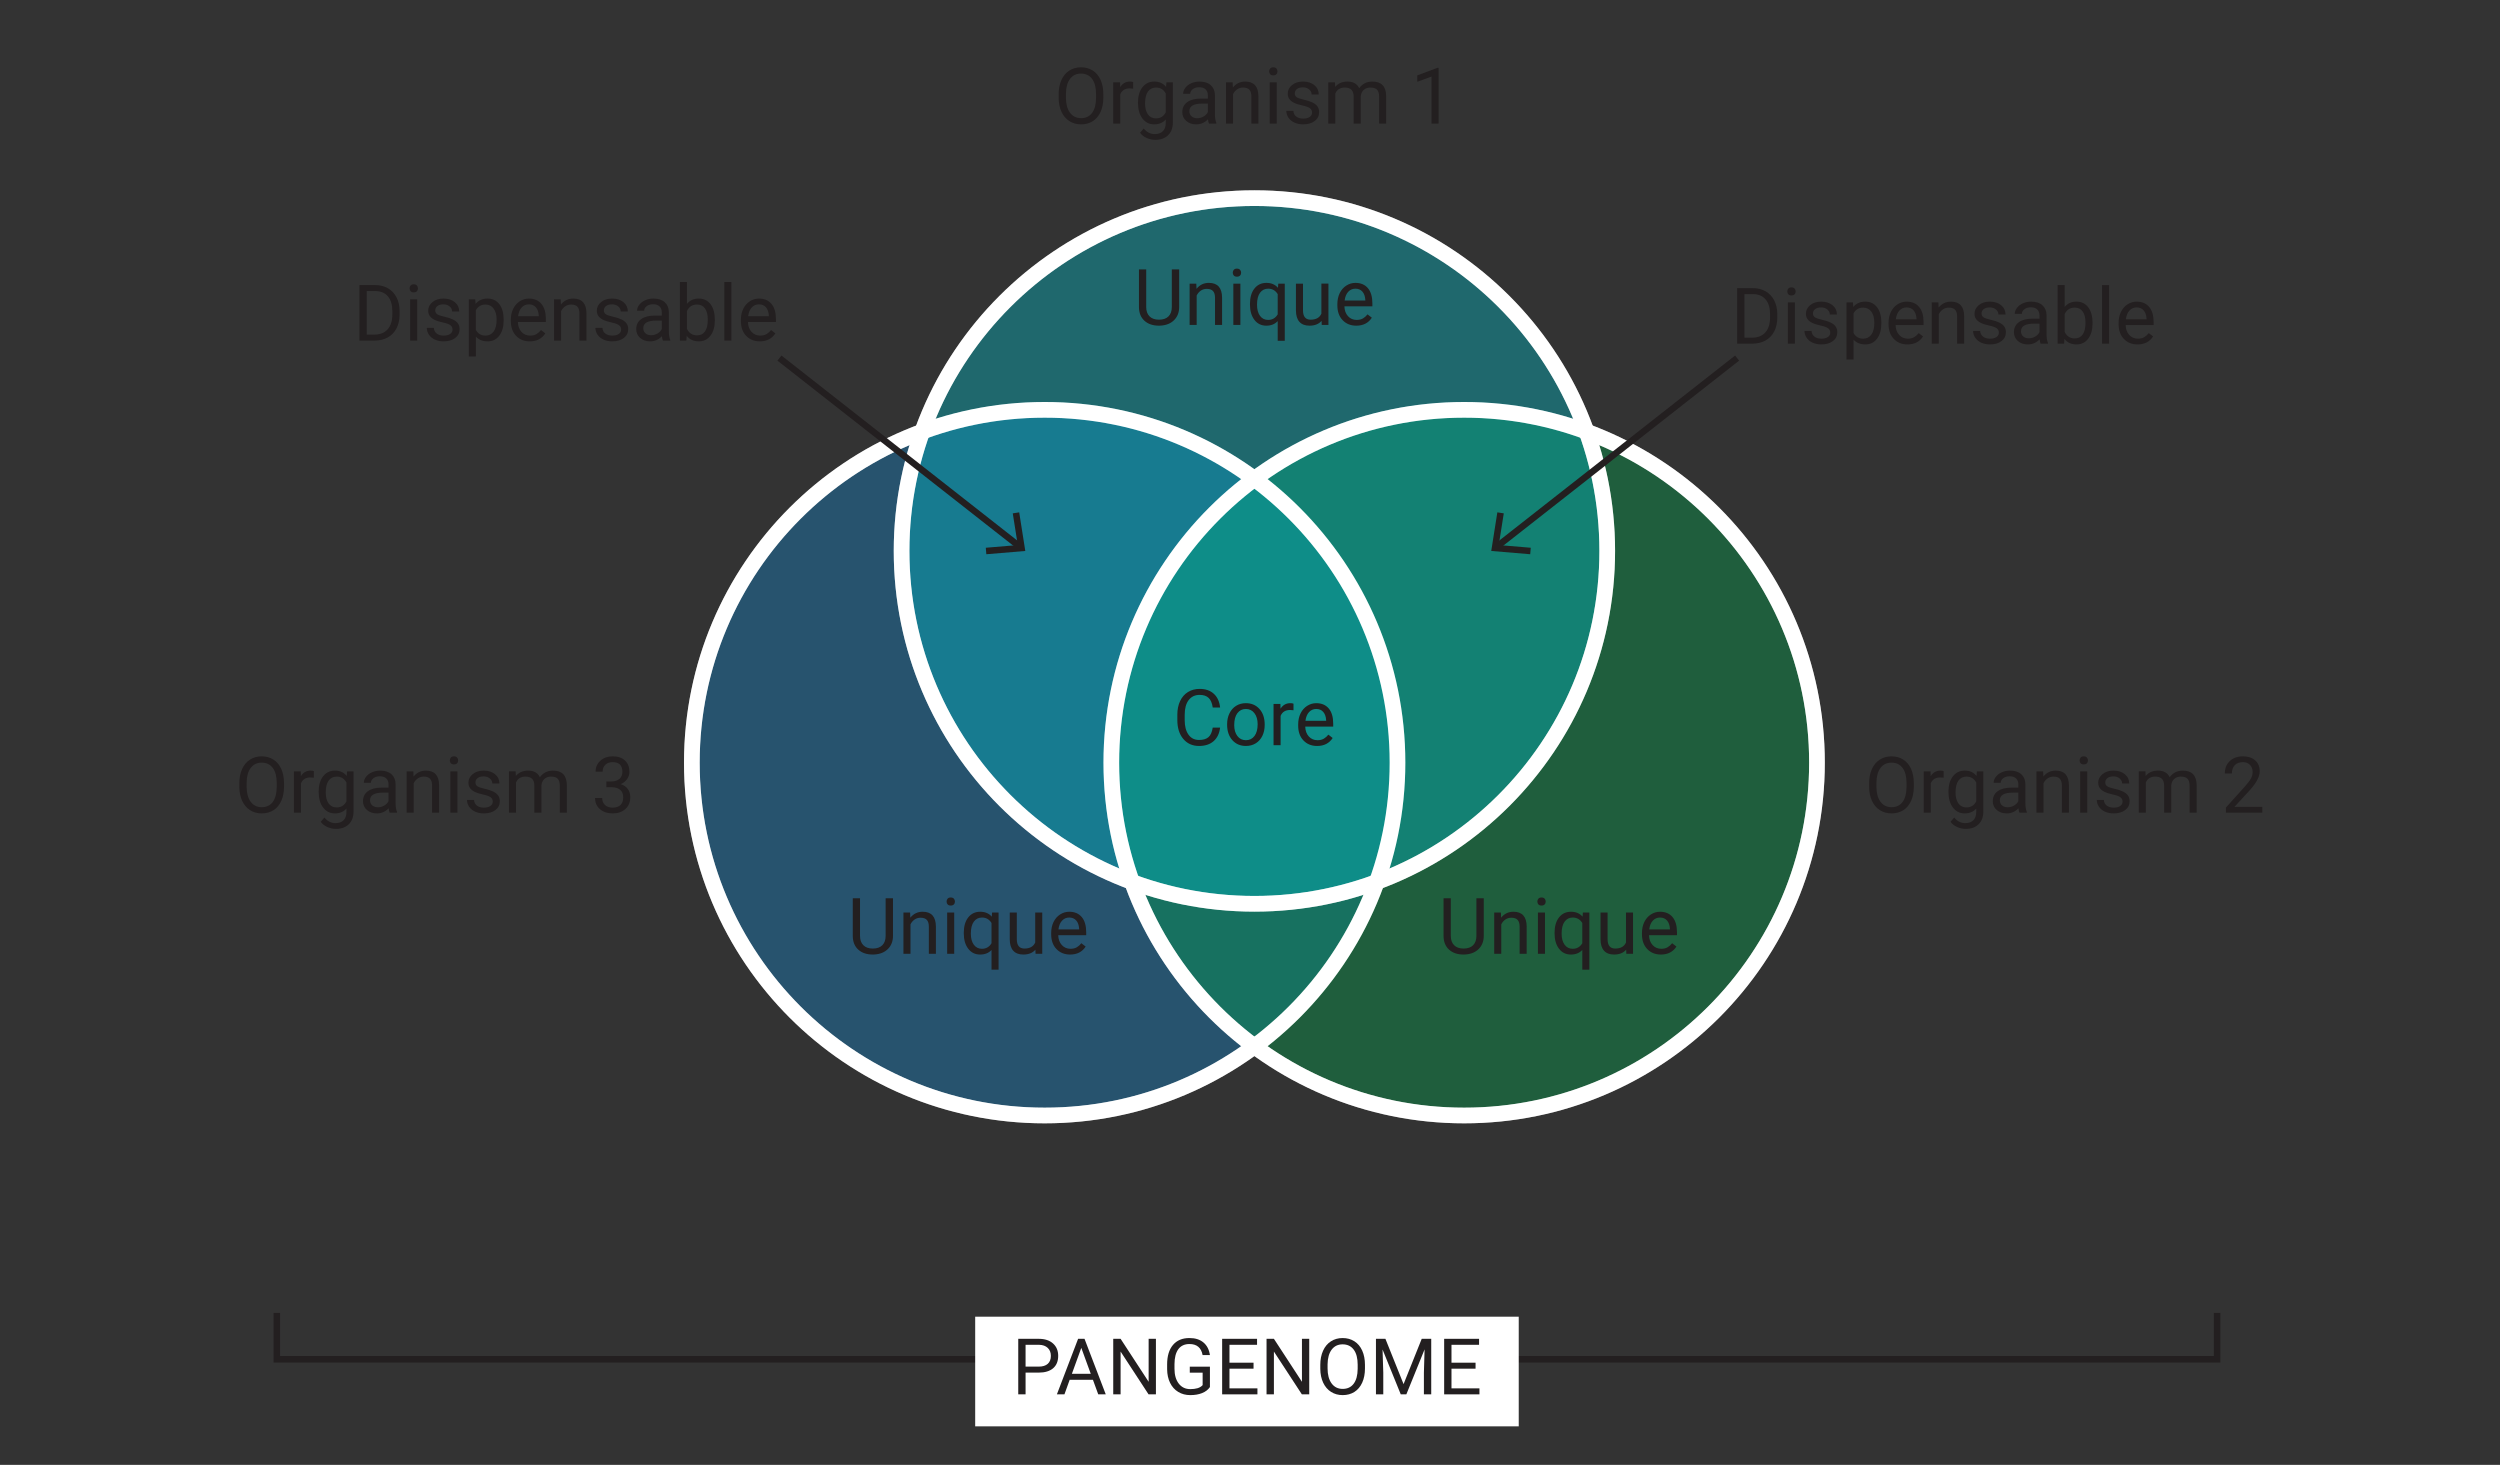 <?xml version="1.0" encoding="UTF-8"?>
<svg id="rev" xmlns="http://www.w3.org/2000/svg" viewBox="0 0 768 450">
  <rect x="0" y="0" width="768" height="450" fill="#333333" stroke="none"/>
  <defs>
    <style>
      .cls-1 {
        fill: #fff;
      }

      .cls-2 {
        fill: #231f20;
      }

      .cls-3 {
        stroke: #231f20;
        stroke-width: 2px;
      }

      .cls-3, .cls-4, .cls-5, .cls-6, .cls-7 {
        stroke-miterlimit: 10;
      }

      .cls-3, .cls-7 {
        fill: none;
      }

      .cls-4 {
        fill: #1583c6;
      }

      .cls-4, .cls-5, .cls-6 {
        opacity: .4;
      }

      .cls-4, .cls-5, .cls-6, .cls-7 {
        stroke: #fff;
        stroke-width: 4.817px;
      }

      .cls-5 {
        fill: #00b7c3;
      }

      .cls-6 {
        fill: #009d4d;
      }
    </style>
  </defs>
  <circle class="cls-4" cx="320.923" cy="234.29" r="108.389"/>
  <circle class="cls-6" cx="449.785" cy="234.29" r="108.389"/>
  <circle class="cls-5" cx="385.354" cy="169.257" r="108.389"/>
  <circle class="cls-7" cx="320.923" cy="234.29" r="108.389"/>
  <circle class="cls-7" cx="449.785" cy="234.29" r="108.389"/>
  <circle class="cls-7" cx="385.354" cy="169.257" r="108.389"/>
  <g>
    <path class="cls-2" d="M362.24,82.751v11.602c-.008,1.609-.514,2.926-1.518,3.949s-2.365,1.598-4.084,1.723l-.598,.023c-1.867,0-3.355-.504-4.465-1.512s-1.672-2.395-1.688-4.16v-11.625h2.227v11.555c0,1.234,.34,2.193,1.02,2.877s1.648,1.025,2.906,1.025c1.273,0,2.248-.34,2.924-1.02s1.014-1.637,1.014-2.871v-11.566h2.262Z"/>
    <path class="cls-2" d="M367.502,87.134l.07,1.594c.969-1.219,2.234-1.828,3.797-1.828,2.68,0,4.031,1.512,4.055,4.535v8.379h-2.168v-8.391c-.008-.914-.217-1.59-.627-2.027s-1.049-.656-1.916-.656c-.703,0-1.32,.188-1.852,.562s-.945,.867-1.242,1.477v9.035h-2.168v-12.68h2.051Z"/>
    <path class="cls-2" d="M378.705,83.771c0-.352,.107-.648,.322-.891s.533-.363,.955-.363,.742,.121,.961,.363,.328,.539,.328,.891-.109,.645-.328,.879-.539,.352-.961,.352-.74-.117-.955-.352-.322-.527-.322-.879Zm2.344,16.043h-2.168v-12.68h2.168v12.68Z"/>
    <path class="cls-2" d="M383.99,93.368c0-1.992,.457-3.568,1.371-4.729s2.141-1.74,3.68-1.74c1.5,0,2.684,.504,3.551,1.512l.094-1.277h1.992v17.555h-2.168v-6.047c-.875,.938-2.039,1.406-3.492,1.406-1.531,0-2.752-.596-3.662-1.787s-1.365-2.771-1.365-4.74v-.152Zm2.168,.246c0,1.453,.307,2.594,.92,3.422s1.439,1.242,2.479,1.242c1.289,0,2.273-.57,2.953-1.711v-6.211c-.688-1.117-1.664-1.676-2.93-1.676-1.047,0-1.879,.416-2.496,1.248s-.926,2.061-.926,3.686Z"/>
    <path class="cls-2" d="M405.986,98.56c-.844,.992-2.082,1.488-3.715,1.488-1.352,0-2.381-.393-3.088-1.178s-1.064-1.947-1.072-3.486v-8.25h2.168v8.191c0,1.922,.781,2.883,2.344,2.883,1.656,0,2.758-.617,3.305-1.852v-9.223h2.168v12.68h-2.062l-.047-1.254Z"/>
    <path class="cls-2" d="M416.65,100.048c-1.719,0-3.117-.564-4.195-1.693s-1.617-2.639-1.617-4.529v-.398c0-1.258,.24-2.381,.721-3.369s1.152-1.762,2.016-2.32,1.799-.838,2.807-.838c1.648,0,2.93,.543,3.844,1.629s1.371,2.641,1.371,4.664v.902h-8.59c.031,1.25,.396,2.26,1.096,3.029s1.588,1.154,2.666,1.154c.766,0,1.414-.156,1.945-.469s.996-.727,1.395-1.242l1.324,1.031c-1.062,1.633-2.656,2.449-4.781,2.449Zm-.27-11.367c-.875,0-1.609,.318-2.203,.955s-.961,1.529-1.102,2.678h6.352v-.164c-.062-1.102-.359-1.955-.891-2.561s-1.25-.908-2.156-.908Z"/>
  </g>
  <g>
    <path class="cls-2" d="M87.25,241.664c0,1.672-.281,3.131-.844,4.377s-1.359,2.197-2.391,2.854-2.234,.984-3.609,.984c-1.344,0-2.535-.33-3.574-.99s-1.846-1.602-2.42-2.824-.869-2.639-.885-4.248v-1.23c0-1.641,.285-3.09,.855-4.348s1.377-2.221,2.42-2.889,2.236-1.002,3.58-1.002c1.367,0,2.572,.33,3.615,.99s1.846,1.617,2.408,2.871,.844,2.713,.844,4.377v1.078Zm-2.238-1.102c0-2.023-.406-3.576-1.219-4.658s-1.949-1.623-3.41-1.623c-1.422,0-2.541,.541-3.357,1.623s-1.236,2.584-1.26,4.506v1.254c0,1.961,.412,3.502,1.236,4.623s1.959,1.682,3.404,1.682c1.453,0,2.578-.529,3.375-1.588s1.207-2.576,1.23-4.553v-1.266Z"/>
    <path class="cls-2" d="M96.414,238.91c-.328-.055-.684-.082-1.066-.082-1.422,0-2.387,.605-2.895,1.816v9h-2.168v-12.68h2.109l.035,1.465c.711-1.133,1.719-1.699,3.023-1.699,.422,0,.742,.055,.961,.164v2.016Z"/>
    <path class="cls-2" d="M97.891,243.199c0-1.977,.457-3.549,1.371-4.717s2.125-1.752,3.633-1.752c1.547,0,2.754,.547,3.621,1.641l.105-1.406h1.98v12.375c0,1.641-.486,2.934-1.459,3.879s-2.279,1.418-3.92,1.418c-.914,0-1.809-.195-2.684-.586s-1.543-.926-2.004-1.605l1.125-1.301c.93,1.148,2.066,1.723,3.41,1.723,1.055,0,1.877-.297,2.467-.891s.885-1.43,.885-2.508v-1.09c-.867,1-2.051,1.5-3.551,1.5-1.484,0-2.686-.598-3.604-1.793s-1.377-2.824-1.377-4.887Zm2.18,.246c0,1.43,.293,2.553,.879,3.369s1.406,1.225,2.461,1.225c1.367,0,2.371-.621,3.012-1.863v-5.789c-.664-1.211-1.66-1.816-2.988-1.816-1.055,0-1.879,.41-2.473,1.23s-.891,2.035-.891,3.645Z"/>
    <path class="cls-2" d="M119.699,249.645c-.125-.25-.227-.695-.305-1.336-1.008,1.047-2.211,1.57-3.609,1.57-1.25,0-2.275-.354-3.076-1.061s-1.201-1.604-1.201-2.689c0-1.32,.502-2.346,1.506-3.076s2.416-1.096,4.236-1.096h2.109v-.996c0-.758-.227-1.361-.68-1.811s-1.121-.674-2.004-.674c-.773,0-1.422,.195-1.945,.586s-.785,.863-.785,1.418h-2.18c0-.633,.225-1.244,.674-1.834s1.059-1.057,1.828-1.4,1.615-.516,2.537-.516c1.461,0,2.605,.365,3.434,1.096s1.258,1.736,1.289,3.018v5.836c0,1.164,.148,2.09,.445,2.777v.188h-2.273Zm-3.598-1.652c.68,0,1.324-.176,1.934-.527s1.051-.809,1.324-1.371v-2.602h-1.699c-2.656,0-3.984,.777-3.984,2.332,0,.68,.227,1.211,.68,1.594s1.035,.574,1.746,.574Z"/>
    <path class="cls-2" d="M126.977,236.965l.07,1.594c.969-1.219,2.234-1.828,3.797-1.828,2.68,0,4.031,1.512,4.055,4.535v8.379h-2.168v-8.391c-.008-.914-.217-1.59-.627-2.027s-1.049-.656-1.916-.656c-.703,0-1.32,.188-1.852,.562s-.945,.867-1.242,1.477v9.035h-2.168v-12.68h2.051Z"/>
    <path class="cls-2" d="M138.18,233.602c0-.352,.107-.648,.322-.891s.533-.363,.955-.363,.742,.121,.961,.363,.328,.539,.328,.891-.109,.645-.328,.879-.539,.352-.961,.352-.74-.117-.955-.352-.322-.527-.322-.879Zm2.344,16.043h-2.168v-12.68h2.168v12.68Z"/>
    <path class="cls-2" d="M151.375,246.281c0-.586-.221-1.041-.662-1.365s-1.211-.604-2.309-.838-1.969-.516-2.613-.844-1.121-.719-1.43-1.172-.463-.992-.463-1.617c0-1.039,.439-1.918,1.318-2.637s2.002-1.078,3.369-1.078c1.438,0,2.604,.371,3.498,1.113s1.342,1.691,1.342,2.848h-2.18c0-.594-.252-1.105-.756-1.535s-1.139-.645-1.904-.645c-.789,0-1.406,.172-1.852,.516s-.668,.793-.668,1.348c0,.523,.207,.918,.621,1.184s1.162,.52,2.244,.762,1.959,.531,2.631,.867,1.17,.74,1.494,1.213,.486,1.049,.486,1.729c0,1.133-.453,2.041-1.359,2.725s-2.082,1.025-3.527,1.025c-1.016,0-1.914-.18-2.695-.539s-1.393-.861-1.834-1.506-.662-1.342-.662-2.092h2.168c.039,.727,.33,1.303,.873,1.729s1.26,.639,2.15,.639c.82,0,1.479-.166,1.975-.498s.744-.775,.744-1.33Z"/>
    <path class="cls-2" d="M158.406,236.965l.059,1.406c.93-1.094,2.184-1.641,3.762-1.641,1.773,0,2.98,.68,3.621,2.039,.422-.609,.971-1.102,1.646-1.477s1.475-.562,2.396-.562c2.781,0,4.195,1.473,4.242,4.418v8.496h-2.168v-8.367c0-.906-.207-1.584-.621-2.033s-1.109-.674-2.086-.674c-.805,0-1.473,.24-2.004,.721s-.84,1.127-.926,1.939v8.414h-2.18v-8.309c0-1.844-.902-2.766-2.707-2.766-1.422,0-2.395,.605-2.918,1.816v9.258h-2.168v-12.68h2.051Z"/>
    <path class="cls-2" d="M186.273,240.059h1.629c1.023-.016,1.828-.285,2.414-.809s.879-1.23,.879-2.121c0-2-.996-3-2.988-3-.938,0-1.686,.268-2.244,.803s-.838,1.244-.838,2.127h-2.168c0-1.352,.494-2.475,1.482-3.369s2.244-1.342,3.768-1.342c1.609,0,2.871,.426,3.785,1.277s1.371,2.035,1.371,3.551c0,.742-.24,1.461-.721,2.156s-1.135,1.215-1.963,1.559c.938,.297,1.662,.789,2.174,1.477s.768,1.527,.768,2.52c0,1.531-.5,2.746-1.5,3.645s-2.301,1.348-3.902,1.348-2.904-.434-3.908-1.301-1.506-2.012-1.506-3.434h2.18c0,.898,.293,1.617,.879,2.156s1.371,.809,2.355,.809c1.047,0,1.848-.273,2.402-.82s.832-1.332,.832-2.355c0-.992-.305-1.754-.914-2.285s-1.488-.805-2.637-.82h-1.629v-1.77Z"/>
  </g>
  <g>
    <path class="cls-2" d="M587.925,241.664c0,1.672-.281,3.131-.844,4.377s-1.359,2.197-2.391,2.854-2.234,.984-3.609,.984c-1.344,0-2.535-.33-3.574-.99s-1.846-1.602-2.42-2.824-.869-2.639-.885-4.248v-1.23c0-1.641,.285-3.09,.855-4.348s1.377-2.221,2.42-2.889,2.236-1.002,3.58-1.002c1.367,0,2.572,.33,3.615,.99s1.846,1.617,2.408,2.871,.844,2.713,.844,4.377v1.078Zm-2.238-1.102c0-2.023-.406-3.576-1.219-4.658s-1.949-1.623-3.41-1.623c-1.422,0-2.541,.541-3.357,1.623s-1.236,2.584-1.26,4.506v1.254c0,1.961,.412,3.502,1.236,4.623s1.959,1.682,3.404,1.682c1.453,0,2.578-.529,3.375-1.588s1.207-2.576,1.23-4.553v-1.266Z"/>
    <path class="cls-2" d="M597.089,238.91c-.328-.055-.684-.082-1.066-.082-1.422,0-2.387,.605-2.895,1.816v9h-2.168v-12.68h2.109l.035,1.465c.711-1.133,1.719-1.699,3.023-1.699,.422,0,.742,.055,.961,.164v2.016Z"/>
    <path class="cls-2" d="M598.565,243.199c0-1.977,.457-3.549,1.371-4.717s2.125-1.752,3.633-1.752c1.547,0,2.754,.547,3.621,1.641l.105-1.406h1.98v12.375c0,1.641-.486,2.934-1.459,3.879s-2.279,1.418-3.92,1.418c-.914,0-1.809-.195-2.684-.586s-1.543-.926-2.004-1.605l1.125-1.301c.93,1.148,2.066,1.723,3.41,1.723,1.055,0,1.877-.297,2.467-.891s.885-1.43,.885-2.508v-1.09c-.867,1-2.051,1.5-3.551,1.5-1.484,0-2.686-.598-3.604-1.793s-1.377-2.824-1.377-4.887Zm2.18,.246c0,1.43,.293,2.553,.879,3.369s1.406,1.225,2.461,1.225c1.367,0,2.371-.621,3.012-1.863v-5.789c-.664-1.211-1.66-1.816-2.988-1.816-1.055,0-1.879,.41-2.473,1.23s-.891,2.035-.891,3.645Z"/>
    <path class="cls-2" d="M620.374,249.645c-.125-.25-.227-.695-.305-1.336-1.008,1.047-2.211,1.57-3.609,1.57-1.25,0-2.275-.354-3.076-1.061s-1.201-1.604-1.201-2.689c0-1.32,.502-2.346,1.506-3.076s2.416-1.096,4.236-1.096h2.109v-.996c0-.758-.227-1.361-.68-1.811s-1.121-.674-2.004-.674c-.773,0-1.422,.195-1.945,.586s-.785,.863-.785,1.418h-2.18c0-.633,.225-1.244,.674-1.834s1.059-1.057,1.828-1.4,1.615-.516,2.537-.516c1.461,0,2.605,.365,3.434,1.096s1.258,1.736,1.289,3.018v5.836c0,1.164,.148,2.09,.445,2.777v.188h-2.273Zm-3.598-1.652c.68,0,1.324-.176,1.934-.527s1.051-.809,1.324-1.371v-2.602h-1.699c-2.656,0-3.984,.777-3.984,2.332,0,.68,.227,1.211,.68,1.594s1.035,.574,1.746,.574Z"/>
    <path class="cls-2" d="M627.651,236.965l.07,1.594c.969-1.219,2.234-1.828,3.797-1.828,2.68,0,4.031,1.512,4.055,4.535v8.379h-2.168v-8.391c-.008-.914-.217-1.59-.627-2.027s-1.049-.656-1.916-.656c-.703,0-1.32,.188-1.852,.562s-.945,.867-1.242,1.477v9.035h-2.168v-12.68h2.051Z"/>
    <path class="cls-2" d="M638.854,233.602c0-.352,.107-.648,.322-.891s.533-.363,.955-.363,.742,.121,.961,.363,.328,.539,.328,.891-.109,.645-.328,.879-.539,.352-.961,.352-.74-.117-.955-.352-.322-.527-.322-.879Zm2.344,16.043h-2.168v-12.68h2.168v12.68Z"/>
    <path class="cls-2" d="M652.05,246.281c0-.586-.221-1.041-.662-1.365s-1.211-.604-2.309-.838-1.969-.516-2.613-.844-1.121-.719-1.43-1.172-.463-.992-.463-1.617c0-1.039,.439-1.918,1.318-2.637s2.002-1.078,3.369-1.078c1.438,0,2.604,.371,3.498,1.113s1.342,1.691,1.342,2.848h-2.18c0-.594-.252-1.105-.756-1.535s-1.139-.645-1.904-.645c-.789,0-1.406,.172-1.852,.516s-.668,.793-.668,1.348c0,.523,.207,.918,.621,1.184s1.162,.52,2.244,.762,1.959,.531,2.631,.867,1.17,.74,1.494,1.213,.486,1.049,.486,1.729c0,1.133-.453,2.041-1.359,2.725s-2.082,1.025-3.527,1.025c-1.016,0-1.914-.18-2.695-.539s-1.393-.861-1.834-1.506-.662-1.342-.662-2.092h2.168c.039,.727,.33,1.303,.873,1.729s1.26,.639,2.15,.639c.82,0,1.479-.166,1.975-.498s.744-.775,.744-1.33Z"/>
    <path class="cls-2" d="M659.081,236.965l.059,1.406c.93-1.094,2.184-1.641,3.762-1.641,1.773,0,2.98,.68,3.621,2.039,.422-.609,.971-1.102,1.646-1.477s1.475-.562,2.396-.562c2.781,0,4.195,1.473,4.242,4.418v8.496h-2.168v-8.367c0-.906-.207-1.584-.621-2.033s-1.109-.674-2.086-.674c-.805,0-1.473,.24-2.004,.721s-.84,1.127-.926,1.939v8.414h-2.18v-8.309c0-1.844-.902-2.766-2.707-2.766-1.422,0-2.395,.605-2.918,1.816v9.258h-2.168v-12.68h2.051Z"/>
    <path class="cls-2" d="M694.976,249.645h-11.18v-1.559l5.906-6.562c.875-.992,1.479-1.799,1.811-2.42s.498-1.264,.498-1.928c0-.891-.27-1.621-.809-2.191s-1.258-.855-2.156-.855c-1.078,0-1.916,.307-2.514,.92s-.896,1.467-.896,2.561h-2.168c0-1.57,.506-2.84,1.518-3.809s2.365-1.453,4.061-1.453c1.586,0,2.84,.416,3.762,1.248s1.383,1.939,1.383,3.322c0,1.68-1.07,3.68-3.211,6l-4.57,4.957h8.566v1.77Z"/>
  </g>
  <g>
    <path class="cls-2" d="M533.647,105.575v-17.062h4.816c1.484,0,2.797,.328,3.938,.984s2.021,1.59,2.643,2.801,.936,2.602,.943,4.172v1.09c0,1.609-.311,3.02-.932,4.23s-1.508,2.141-2.66,2.789-2.494,.98-4.025,.996h-4.723Zm2.25-15.223v13.383h2.367c1.734,0,3.084-.54,4.049-1.619,.965-1.079,1.447-2.616,1.447-4.609v-.997c0-1.939-.455-3.446-1.365-4.521s-2.201-1.621-3.873-1.636h-2.625Z"/>
    <path class="cls-2" d="M549.058,89.532c0-.352,.107-.648,.322-.891s.533-.363,.955-.363,.742,.121,.961,.363,.328,.539,.328,.891-.109,.645-.328,.879-.539,.352-.961,.352-.74-.117-.955-.352-.322-.527-.322-.879Zm2.344,16.043h-2.168v-12.68h2.168v12.68Z"/>
    <path class="cls-2" d="M562.253,102.211c0-.586-.221-1.041-.662-1.365s-1.211-.604-2.309-.838-1.969-.516-2.613-.844-1.121-.719-1.43-1.172-.463-.992-.463-1.617c0-1.039,.439-1.918,1.318-2.637s2.002-1.078,3.369-1.078c1.438,0,2.604,.371,3.498,1.113s1.342,1.691,1.342,2.848h-2.18c0-.594-.252-1.105-.756-1.535s-1.139-.645-1.904-.645c-.789,0-1.406,.172-1.852,.516s-.668,.793-.668,1.348c0,.523,.207,.918,.621,1.184s1.162,.52,2.244,.762,1.959,.531,2.631,.867,1.17,.74,1.494,1.213,.486,1.049,.486,1.729c0,1.133-.453,2.041-1.359,2.725s-2.082,1.025-3.527,1.025c-1.016,0-1.914-.18-2.695-.539s-1.393-.861-1.834-1.506-.662-1.342-.662-2.092h2.168c.039,.727,.33,1.303,.873,1.729s1.26,.639,2.15,.639c.82,0,1.479-.166,1.975-.498s.744-.775,.744-1.33Z"/>
    <path class="cls-2" d="M577.956,99.375c0,1.93-.441,3.484-1.324,4.664s-2.078,1.77-3.586,1.77c-1.539,0-2.75-.488-3.633-1.465v6.105h-2.168v-17.555h1.98l.105,1.406c.883-1.094,2.109-1.641,3.68-1.641,1.523,0,2.729,.574,3.615,1.723s1.33,2.746,1.33,4.793v.199Zm-2.168-.246c0-1.43-.305-2.559-.914-3.387s-1.445-1.242-2.508-1.242c-1.312,0-2.297,.582-2.953,1.746v6.059c.648,1.156,1.641,1.734,2.977,1.734,1.039,0,1.865-.412,2.479-1.236s.92-2.049,.92-3.674Z"/>
    <path class="cls-2" d="M585.972,105.809c-1.719,0-3.117-.564-4.195-1.693s-1.617-2.639-1.617-4.529v-.398c0-1.258,.24-2.381,.721-3.369s1.152-1.762,2.016-2.32,1.799-.838,2.807-.838c1.648,0,2.93,.543,3.844,1.629s1.371,2.641,1.371,4.664v.902h-8.59c.031,1.25,.396,2.26,1.096,3.029s1.588,1.154,2.666,1.154c.766,0,1.414-.156,1.945-.469s.996-.727,1.395-1.242l1.324,1.031c-1.062,1.633-2.656,2.449-4.781,2.449Zm-.27-11.367c-.875,0-1.609,.318-2.203,.955s-.961,1.529-1.102,2.678h6.352v-.164c-.062-1.102-.359-1.955-.891-2.561s-1.25-.908-2.156-.908Z"/>
    <path class="cls-2" d="M595.476,92.895l.07,1.594c.969-1.219,2.234-1.828,3.797-1.828,2.68,0,4.031,1.512,4.055,4.535v8.379h-2.168v-8.391c-.008-.914-.217-1.59-.627-2.027s-1.049-.656-1.916-.656c-.703,0-1.32,.188-1.852,.562s-.945,.867-1.242,1.477v9.035h-2.168v-12.68h2.051Z"/>
    <path class="cls-2" d="M614.05,102.211c0-.586-.221-1.041-.662-1.365s-1.211-.604-2.309-.838-1.969-.516-2.613-.844-1.121-.719-1.43-1.172-.463-.992-.463-1.617c0-1.039,.439-1.918,1.318-2.637s2.002-1.078,3.369-1.078c1.438,0,2.604,.371,3.498,1.113s1.342,1.691,1.342,2.848h-2.18c0-.594-.252-1.105-.756-1.535s-1.139-.645-1.904-.645c-.789,0-1.406,.172-1.852,.516s-.668,.793-.668,1.348c0,.523,.207,.918,.621,1.184s1.162,.52,2.244,.762,1.959,.531,2.631,.867,1.17,.74,1.494,1.213,.486,1.049,.486,1.729c0,1.133-.453,2.041-1.359,2.725s-2.082,1.025-3.527,1.025c-1.016,0-1.914-.18-2.695-.539s-1.393-.861-1.834-1.506-.662-1.342-.662-2.092h2.168c.039,.727,.33,1.303,.873,1.729s1.26,.639,2.15,.639c.82,0,1.479-.166,1.975-.498s.744-.775,.744-1.33Z"/>
    <path class="cls-2" d="M626.87,105.575c-.125-.25-.227-.695-.305-1.336-1.008,1.047-2.211,1.57-3.609,1.57-1.25,0-2.275-.354-3.076-1.061s-1.201-1.604-1.201-2.689c0-1.32,.502-2.346,1.506-3.076s2.416-1.096,4.236-1.096h2.109v-.996c0-.758-.227-1.361-.68-1.811s-1.121-.674-2.004-.674c-.773,0-1.422,.195-1.945,.586s-.785,.863-.785,1.418h-2.18c0-.633,.225-1.244,.674-1.834s1.059-1.057,1.828-1.4,1.615-.516,2.537-.516c1.461,0,2.605,.365,3.434,1.096s1.258,1.736,1.289,3.018v5.836c0,1.164,.148,2.09,.445,2.777v.188h-2.273Zm-3.598-1.652c.68,0,1.324-.176,1.934-.527s1.051-.809,1.324-1.371v-2.602h-1.699c-2.656,0-3.984,.777-3.984,2.332,0,.68,.227,1.211,.68,1.594s1.035,.574,1.746,.574Z"/>
    <path class="cls-2" d="M642.831,99.375c0,1.938-.445,3.494-1.336,4.67s-2.086,1.764-3.586,1.764c-1.602,0-2.84-.566-3.715-1.699l-.105,1.465h-1.992v-18h2.168v6.715c.875-1.086,2.082-1.629,3.621-1.629s2.748,.582,3.627,1.746,1.318,2.758,1.318,4.781v.188Zm-2.168-.246c0-1.477-.285-2.617-.855-3.422s-1.391-1.207-2.461-1.207c-1.43,0-2.457,.664-3.082,1.992v5.484c.664,1.328,1.699,1.992,3.105,1.992,1.039,0,1.848-.402,2.426-1.207s.867-2.016,.867-3.633Z"/>
    <path class="cls-2" d="M647.917,105.575h-2.168v-18h2.168v18Z"/>
    <path class="cls-2" d="M656.647,105.809c-1.719,0-3.117-.564-4.195-1.693s-1.617-2.639-1.617-4.529v-.398c0-1.258,.24-2.381,.721-3.369s1.152-1.762,2.016-2.32,1.799-.838,2.807-.838c1.648,0,2.93,.543,3.844,1.629s1.371,2.641,1.371,4.664v.902h-8.59c.031,1.25,.396,2.26,1.096,3.029s1.588,1.154,2.666,1.154c.766,0,1.414-.156,1.945-.469s.996-.727,1.395-1.242l1.324,1.031c-1.062,1.633-2.656,2.449-4.781,2.449Zm-.27-11.367c-.875,0-1.609,.318-2.203,.955s-.961,1.529-1.102,2.678h6.352v-.164c-.062-1.102-.359-1.955-.891-2.561s-1.25-.908-2.156-.908Z"/>
  </g>
  <g>
    <path class="cls-2" d="M374.814,223.512c-.211,1.805-.877,3.197-1.998,4.178s-2.611,1.471-4.471,1.471c-2.016,0-3.631-.723-4.846-2.168s-1.822-3.379-1.822-5.801v-1.641c0-1.586,.283-2.98,.85-4.184s1.369-2.127,2.408-2.771,2.242-.967,3.609-.967c1.812,0,3.266,.506,4.359,1.518s1.73,2.412,1.91,4.201h-2.262c-.195-1.363-.619-2.351-1.271-2.962-.652-.611-1.564-.917-2.736-.917-1.438,0-2.564,.532-3.381,1.595s-1.225,2.576-1.225,4.539v1.654c0,1.853,.387,3.327,1.16,4.421,.773,1.095,1.855,1.642,3.246,1.642,1.25,0,2.209-.283,2.877-.85s1.111-1.553,1.33-2.959h2.262Z"/>
    <path class="cls-2" d="M376.971,222.469c0-1.242,.244-2.359,.732-3.352s1.168-1.758,2.039-2.297,1.865-.809,2.982-.809c1.727,0,3.123,.598,4.189,1.793s1.6,2.785,1.6,4.77v.152c0,1.234-.236,2.342-.709,3.322s-1.148,1.744-2.027,2.291-1.889,.82-3.029,.82c-1.719,0-3.111-.598-4.178-1.793s-1.6-2.777-1.6-4.746v-.152Zm2.18,.258c0,1.406,.326,2.535,.979,3.387s1.525,1.277,2.619,1.277c1.102,0,1.977-.432,2.625-1.295s.973-2.072,.973-3.627c0-1.391-.33-2.518-.99-3.381s-1.537-1.295-2.631-1.295c-1.07,0-1.934,.426-2.59,1.277s-.984,2.07-.984,3.656Z"/>
    <path class="cls-2" d="M397.361,218.192c-.328-.055-.684-.082-1.066-.082-1.422,0-2.387,.605-2.895,1.816v9h-2.168v-12.68h2.109l.035,1.465c.711-1.133,1.719-1.699,3.023-1.699,.422,0,.742,.055,.961,.164v2.016Z"/>
    <path class="cls-2" d="M404.615,229.161c-1.719,0-3.117-.564-4.195-1.693s-1.617-2.639-1.617-4.529v-.398c0-1.258,.24-2.381,.721-3.369s1.152-1.762,2.016-2.32,1.799-.838,2.807-.838c1.648,0,2.93,.543,3.844,1.629s1.371,2.641,1.371,4.664v.902h-8.59c.031,1.25,.396,2.26,1.096,3.029s1.588,1.154,2.666,1.154c.766,0,1.414-.156,1.945-.469s.996-.727,1.395-1.242l1.324,1.031c-1.062,1.633-2.656,2.449-4.781,2.449Zm-.27-11.367c-.875,0-1.609,.318-2.203,.955s-.961,1.529-1.102,2.678h6.352v-.164c-.062-1.102-.359-1.955-.891-2.561s-1.25-.908-2.156-.908Z"/>
  </g>
  <g>
    <path class="cls-2" d="M274.325,275.939v11.602c-.008,1.609-.514,2.926-1.518,3.949s-2.365,1.598-4.084,1.723l-.598,.023c-1.867,0-3.355-.504-4.465-1.512s-1.672-2.395-1.688-4.16v-11.625h2.227v11.555c0,1.234,.34,2.193,1.02,2.877s1.648,1.025,2.906,1.025c1.273,0,2.248-.34,2.924-1.02s1.014-1.637,1.014-2.871v-11.566h2.262Z"/>
    <path class="cls-2" d="M279.587,280.322l.07,1.594c.969-1.219,2.234-1.828,3.797-1.828,2.68,0,4.031,1.512,4.055,4.535v8.379h-2.168v-8.391c-.008-.914-.217-1.59-.627-2.027s-1.049-.656-1.916-.656c-.703,0-1.32,.188-1.852,.562s-.945,.867-1.242,1.477v9.035h-2.168v-12.68h2.051Z"/>
    <path class="cls-2" d="M290.79,276.959c0-.352,.107-.648,.322-.891s.533-.363,.955-.363,.742,.121,.961,.363,.328,.539,.328,.891-.109,.645-.328,.879-.539,.352-.961,.352-.74-.117-.955-.352-.322-.527-.322-.879Zm2.344,16.043h-2.168v-12.68h2.168v12.68Z"/>
    <path class="cls-2" d="M296.075,286.557c0-1.992,.457-3.568,1.371-4.729s2.141-1.74,3.68-1.74c1.5,0,2.684,.504,3.551,1.512l.094-1.277h1.992v17.555h-2.168v-6.047c-.875,.938-2.039,1.406-3.492,1.406-1.531,0-2.752-.596-3.662-1.787s-1.365-2.771-1.365-4.74v-.152Zm2.168,.246c0,1.453,.307,2.594,.92,3.422s1.439,1.242,2.479,1.242c1.289,0,2.273-.57,2.953-1.711v-6.211c-.688-1.117-1.664-1.676-2.93-1.676-1.047,0-1.879,.416-2.496,1.248s-.926,2.061-.926,3.686Z"/>
    <path class="cls-2" d="M318.071,291.748c-.844,.992-2.082,1.488-3.715,1.488-1.352,0-2.381-.393-3.088-1.178s-1.064-1.947-1.072-3.486v-8.25h2.168v8.191c0,1.922,.781,2.883,2.344,2.883,1.656,0,2.758-.617,3.305-1.852v-9.223h2.168v12.68h-2.062l-.047-1.254Z"/>
    <path class="cls-2" d="M328.735,293.236c-1.719,0-3.117-.564-4.195-1.693s-1.617-2.639-1.617-4.529v-.398c0-1.258,.24-2.381,.721-3.369s1.152-1.762,2.016-2.32,1.799-.838,2.807-.838c1.648,0,2.93,.543,3.844,1.629s1.371,2.641,1.371,4.664v.902h-8.59c.031,1.25,.396,2.26,1.096,3.029s1.588,1.154,2.666,1.154c.766,0,1.414-.156,1.945-.469s.996-.727,1.395-1.242l1.324,1.031c-1.062,1.633-2.656,2.449-4.781,2.449Zm-.27-11.367c-.875,0-1.609,.318-2.203,.955s-.961,1.529-1.102,2.678h6.352v-.164c-.062-1.102-.359-1.955-.891-2.561s-1.25-.908-2.156-.908Z"/>
  </g>
  <g>
    <path class="cls-2" d="M455.812,275.939v11.602c-.008,1.609-.514,2.926-1.518,3.949s-2.365,1.598-4.084,1.723l-.598,.023c-1.867,0-3.355-.504-4.465-1.512s-1.672-2.395-1.688-4.16v-11.625h2.227v11.555c0,1.234,.34,2.193,1.02,2.877s1.648,1.025,2.906,1.025c1.273,0,2.248-.34,2.924-1.02s1.014-1.637,1.014-2.871v-11.566h2.262Z"/>
    <path class="cls-2" d="M461.073,280.322l.07,1.594c.969-1.219,2.234-1.828,3.797-1.828,2.68,0,4.031,1.512,4.055,4.535v8.379h-2.168v-8.391c-.008-.914-.217-1.59-.627-2.027s-1.049-.656-1.916-.656c-.703,0-1.32,.188-1.852,.562s-.945,.867-1.242,1.477v9.035h-2.168v-12.68h2.051Z"/>
    <path class="cls-2" d="M472.276,276.959c0-.352,.107-.648,.322-.891s.533-.363,.955-.363,.742,.121,.961,.363,.328,.539,.328,.891-.109,.645-.328,.879-.539,.352-.961,.352-.74-.117-.955-.352-.322-.527-.322-.879Zm2.344,16.043h-2.168v-12.68h2.168v12.68Z"/>
    <path class="cls-2" d="M477.562,286.557c0-1.992,.457-3.568,1.371-4.729s2.141-1.74,3.68-1.74c1.5,0,2.684,.504,3.551,1.512l.094-1.277h1.992v17.555h-2.168v-6.047c-.875,.938-2.039,1.406-3.492,1.406-1.531,0-2.752-.596-3.662-1.787s-1.365-2.771-1.365-4.74v-.152Zm2.168,.246c0,1.453,.307,2.594,.92,3.422s1.439,1.242,2.479,1.242c1.289,0,2.273-.57,2.953-1.711v-6.211c-.688-1.117-1.664-1.676-2.93-1.676-1.047,0-1.879,.416-2.496,1.248s-.926,2.061-.926,3.686Z"/>
    <path class="cls-2" d="M499.558,291.748c-.844,.992-2.082,1.488-3.715,1.488-1.352,0-2.381-.393-3.088-1.178s-1.064-1.947-1.072-3.486v-8.25h2.168v8.191c0,1.922,.781,2.883,2.344,2.883,1.656,0,2.758-.617,3.305-1.852v-9.223h2.168v12.68h-2.062l-.047-1.254Z"/>
    <path class="cls-2" d="M510.222,293.236c-1.719,0-3.117-.564-4.195-1.693s-1.617-2.639-1.617-4.529v-.398c0-1.258,.24-2.381,.721-3.369s1.152-1.762,2.016-2.32,1.799-.838,2.807-.838c1.648,0,2.93,.543,3.844,1.629s1.371,2.641,1.371,4.664v.902h-8.59c.031,1.25,.396,2.26,1.096,3.029s1.588,1.154,2.666,1.154c.766,0,1.414-.156,1.945-.469s.996-.727,1.395-1.242l1.324,1.031c-1.062,1.633-2.656,2.449-4.781,2.449Zm-.27-11.367c-.875,0-1.609,.318-2.203,.955s-.961,1.529-1.102,2.678h6.352v-.164c-.062-1.102-.359-1.955-.891-2.561s-1.25-.908-2.156-.908Z"/>
  </g>
  <g>
    <line class="cls-3" x1="533.639" y1="110.001" x2="459.818" y2="167.918"/>
    <polygon class="cls-2" points="459.983 157.392 461.961 157.702 460.421 167.442 470.249 168.267 470.08 170.261 458.111 169.255 459.983 157.392"/>
  </g>
  <g>
    <path class="cls-2" d="M110.416,104.631v-17.062h4.816c1.484,0,2.797,.328,3.938,.984s2.021,1.59,2.643,2.801,.936,2.602,.943,4.172v1.09c0,1.609-.311,3.02-.932,4.23s-1.508,2.141-2.66,2.789-2.494,.98-4.025,.996h-4.723Zm2.25-15.223v13.383h2.367c1.734,0,3.084-.54,4.049-1.619,.965-1.079,1.447-2.616,1.447-4.609v-.997c0-1.939-.455-3.446-1.365-4.521s-2.201-1.621-3.873-1.636h-2.625Z"/>
    <path class="cls-2" d="M125.826,88.588c0-.352,.107-.648,.322-.891s.533-.363,.955-.363,.742,.121,.961,.363,.328,.539,.328,.891-.109,.645-.328,.879-.539,.352-.961,.352-.74-.117-.955-.352-.322-.527-.322-.879Zm2.344,16.043h-2.168v-12.68h2.168v12.68Z"/>
    <path class="cls-2" d="M139.021,101.268c0-.586-.221-1.041-.662-1.365s-1.211-.604-2.309-.838-1.969-.516-2.613-.844-1.121-.719-1.43-1.172-.463-.992-.463-1.617c0-1.039,.439-1.918,1.318-2.637s2.002-1.078,3.369-1.078c1.438,0,2.604,.371,3.498,1.113s1.342,1.691,1.342,2.848h-2.18c0-.594-.252-1.105-.756-1.535s-1.139-.645-1.904-.645c-.789,0-1.406,.172-1.852,.516s-.668,.793-.668,1.348c0,.523,.207,.918,.621,1.184s1.162,.52,2.244,.762,1.959,.531,2.631,.867,1.17,.74,1.494,1.213,.486,1.049,.486,1.729c0,1.133-.453,2.041-1.359,2.725s-2.082,1.025-3.527,1.025c-1.016,0-1.914-.18-2.695-.539s-1.393-.861-1.834-1.506-.662-1.342-.662-2.092h2.168c.039,.727,.33,1.303,.873,1.729s1.26,.639,2.15,.639c.82,0,1.479-.166,1.975-.498s.744-.775,.744-1.33Z"/>
    <path class="cls-2" d="M154.725,98.432c0,1.93-.441,3.484-1.324,4.664s-2.078,1.77-3.586,1.77c-1.539,0-2.75-.488-3.633-1.465v6.105h-2.168v-17.555h1.98l.105,1.406c.883-1.094,2.109-1.641,3.68-1.641,1.523,0,2.729,.574,3.615,1.723s1.33,2.746,1.33,4.793v.199Zm-2.168-.246c0-1.43-.305-2.559-.914-3.387s-1.445-1.242-2.508-1.242c-1.312,0-2.297,.582-2.953,1.746v6.059c.648,1.156,1.641,1.734,2.977,1.734,1.039,0,1.865-.412,2.479-1.236s.92-2.049,.92-3.674Z"/>
    <path class="cls-2" d="M162.74,104.866c-1.719,0-3.117-.564-4.195-1.693s-1.617-2.639-1.617-4.529v-.398c0-1.258,.24-2.381,.721-3.369s1.152-1.762,2.016-2.32,1.799-.838,2.807-.838c1.648,0,2.93,.543,3.844,1.629s1.371,2.641,1.371,4.664v.902h-8.59c.031,1.25,.396,2.26,1.096,3.029s1.588,1.154,2.666,1.154c.766,0,1.414-.156,1.945-.469s.996-.727,1.395-1.242l1.324,1.031c-1.062,1.633-2.656,2.449-4.781,2.449Zm-.27-11.367c-.875,0-1.609,.318-2.203,.955s-.961,1.529-1.102,2.678h6.352v-.164c-.062-1.102-.359-1.955-.891-2.561s-1.25-.908-2.156-.908Z"/>
    <path class="cls-2" d="M172.244,91.952l.07,1.594c.969-1.219,2.234-1.828,3.797-1.828,2.68,0,4.031,1.512,4.055,4.535v8.379h-2.168v-8.391c-.008-.914-.217-1.59-.627-2.027s-1.049-.656-1.916-.656c-.703,0-1.32,.188-1.852,.562s-.945,.867-1.242,1.477v9.035h-2.168v-12.68h2.051Z"/>
    <path class="cls-2" d="M190.818,101.268c0-.586-.221-1.041-.662-1.365s-1.211-.604-2.309-.838-1.969-.516-2.613-.844-1.121-.719-1.43-1.172-.463-.992-.463-1.617c0-1.039,.439-1.918,1.318-2.637s2.002-1.078,3.369-1.078c1.438,0,2.604,.371,3.498,1.113s1.342,1.691,1.342,2.848h-2.18c0-.594-.252-1.105-.756-1.535s-1.139-.645-1.904-.645c-.789,0-1.406,.172-1.852,.516s-.668,.793-.668,1.348c0,.523,.207,.918,.621,1.184s1.162,.52,2.244,.762,1.959,.531,2.631,.867,1.17,.74,1.494,1.213,.486,1.049,.486,1.729c0,1.133-.453,2.041-1.359,2.725s-2.082,1.025-3.527,1.025c-1.016,0-1.914-.18-2.695-.539s-1.393-.861-1.834-1.506-.662-1.342-.662-2.092h2.168c.039,.727,.33,1.303,.873,1.729s1.26,.639,2.15,.639c.82,0,1.479-.166,1.975-.498s.744-.775,.744-1.33Z"/>
    <path class="cls-2" d="M203.639,104.631c-.125-.25-.227-.695-.305-1.336-1.008,1.047-2.211,1.57-3.609,1.57-1.25,0-2.275-.354-3.076-1.061s-1.201-1.604-1.201-2.689c0-1.32,.502-2.346,1.506-3.076s2.416-1.096,4.236-1.096h2.109v-.996c0-.758-.227-1.361-.68-1.811s-1.121-.674-2.004-.674c-.773,0-1.422,.195-1.945,.586s-.785,.863-.785,1.418h-2.18c0-.633,.225-1.244,.674-1.834s1.059-1.057,1.828-1.4,1.615-.516,2.537-.516c1.461,0,2.605,.365,3.434,1.096s1.258,1.736,1.289,3.018v5.836c0,1.164,.148,2.09,.445,2.777v.188h-2.273Zm-3.598-1.652c.68,0,1.324-.176,1.934-.527s1.051-.809,1.324-1.371v-2.602h-1.699c-2.656,0-3.984,.777-3.984,2.332,0,.68,.227,1.211,.68,1.594s1.035,.574,1.746,.574Z"/>
    <path class="cls-2" d="M219.6,98.432c0,1.938-.445,3.494-1.336,4.67s-2.086,1.764-3.586,1.764c-1.602,0-2.84-.566-3.715-1.699l-.105,1.465h-1.992v-18h2.168v6.715c.875-1.086,2.082-1.629,3.621-1.629s2.748,.582,3.627,1.746,1.318,2.758,1.318,4.781v.188Zm-2.168-.246c0-1.477-.285-2.617-.855-3.422s-1.391-1.207-2.461-1.207c-1.43,0-2.457,.664-3.082,1.992v5.484c.664,1.328,1.699,1.992,3.105,1.992,1.039,0,1.848-.402,2.426-1.207s.867-2.016,.867-3.633Z"/>
    <path class="cls-2" d="M224.686,104.631h-2.168v-18h2.168v18Z"/>
    <path class="cls-2" d="M233.416,104.866c-1.719,0-3.117-.564-4.195-1.693s-1.617-2.639-1.617-4.529v-.398c0-1.258,.24-2.381,.721-3.369s1.152-1.762,2.016-2.32,1.799-.838,2.807-.838c1.648,0,2.93,.543,3.844,1.629s1.371,2.641,1.371,4.664v.902h-8.59c.031,1.25,.396,2.26,1.096,3.029s1.588,1.154,2.666,1.154c.766,0,1.414-.156,1.945-.469s.996-.727,1.395-1.242l1.324,1.031c-1.062,1.633-2.656,2.449-4.781,2.449Zm-.27-11.367c-.875,0-1.609,.318-2.203,.955s-.961,1.529-1.102,2.678h6.352v-.164c-.062-1.102-.359-1.955-.891-2.561s-1.25-.908-2.156-.908Z"/>
  </g>
  <g>
    <line class="cls-3" x1="239.444" y1="110.001" x2="313.265" y2="167.918"/>
    <polygon class="cls-2" points="303.002 170.263 302.833 168.268 312.66 167.446 311.121 157.704 313.099 157.393 314.97 169.258 303.002 170.263"/>
  </g>
  <polyline class="cls-3" points="681.092 403.321 681.092 417.572 85.04 417.572 85.04 403.321"/>
  <g>
    <rect class="cls-1" x="299.578" y="404.488" width="166.977" height="33.686"/>
    <g>
      <path class="cls-2" d="M315.056,421.665v6.68h-2.25v-17.062h6.293c1.867,0,3.33,.477,4.389,1.43s1.588,2.215,1.588,3.785c0,1.656-.518,2.932-1.553,3.826s-2.518,1.342-4.447,1.342h-4.02Zm0-1.84h4.043c1.203,0,2.125-.284,2.766-.851s.961-1.387,.961-2.459c0-1.018-.32-1.831-.961-2.442-.641-.61-1.52-.927-2.637-.951h-4.172v6.703Z"/>
      <path class="cls-2" d="M335.751,423.88h-7.148l-1.605,4.465h-2.32l6.516-17.062h1.969l6.527,17.062h-2.309l-1.629-4.465Zm-6.469-1.84h5.801l-2.906-7.98-2.895,7.98Z"/>
      <path class="cls-2" d="M355.099,428.345h-2.262l-8.59-13.148v13.148h-2.262v-17.062h2.262l8.613,13.207v-13.207h2.238v17.062Z"/>
      <path class="cls-2" d="M371.692,426.106c-.578,.828-1.385,1.447-2.42,1.857s-2.24,.615-3.615,.615c-1.391,0-2.625-.326-3.703-.979s-1.912-1.58-2.502-2.783-.893-2.598-.908-4.184v-1.488c0-2.57,.6-4.562,1.799-5.977s2.885-2.121,5.057-2.121c1.781,0,3.215,.455,4.301,1.365s1.75,2.201,1.992,3.873h-2.25c-.422-2.266-1.766-3.398-4.031-3.398-1.508,0-2.65,.53-3.428,1.589s-1.17,2.594-1.178,4.604v1.396c0,1.916,.438,3.438,1.312,4.568s2.059,1.695,3.551,1.695c.844,0,1.582-.093,2.215-.28,.633-.188,1.156-.503,1.57-.947v-3.823h-3.949v-1.84h6.188v6.258Z"/>
      <path class="cls-2" d="M385.087,420.458h-7.395v6.047h8.59v1.84h-10.84v-17.062h10.723v1.84h-8.473v5.496h7.395v1.84Z"/>
      <path class="cls-2" d="M402.196,428.345h-2.262l-8.59-13.148v13.148h-2.262v-17.062h2.262l8.613,13.207v-13.207h2.238v17.062Z"/>
      <path class="cls-2" d="M419.317,420.364c0,1.672-.281,3.131-.844,4.377s-1.359,2.197-2.391,2.854-2.234,.984-3.609,.984c-1.344,0-2.535-.33-3.574-.99s-1.846-1.602-2.42-2.824-.869-2.639-.885-4.248v-1.23c0-1.641,.285-3.09,.855-4.348s1.377-2.221,2.42-2.889,2.236-1.002,3.58-1.002c1.367,0,2.572,.33,3.615,.99s1.846,1.617,2.408,2.871,.844,2.713,.844,4.377v1.078Zm-2.238-1.102c0-2.023-.406-3.576-1.219-4.658s-1.949-1.623-3.41-1.623c-1.422,0-2.541,.541-3.357,1.623s-1.236,2.584-1.26,4.506v1.254c0,1.961,.412,3.502,1.236,4.623s1.959,1.682,3.404,1.682c1.453,0,2.578-.529,3.375-1.588s1.207-2.576,1.23-4.553v-1.266Z"/>
      <path class="cls-2" d="M425.599,411.282l5.578,13.922,5.578-13.922h2.918v17.062h-2.25v-6.645l.211-7.172-5.602,13.816h-1.723l-5.59-13.781,.223,7.137v6.645h-2.25v-17.062h2.906Z"/>
      <path class="cls-2" d="M453.29,420.458h-7.395v6.047h8.59v1.84h-10.84v-17.062h10.723v1.84h-8.473v5.496h7.395v1.84Z"/>
    </g>
  </g>
  <g>
    <path class="cls-2" d="M338.944,29.989c0,1.672-.281,3.131-.844,4.377s-1.359,2.197-2.391,2.854-2.234,.984-3.609,.984c-1.344,0-2.535-.33-3.574-.99s-1.846-1.602-2.42-2.824-.869-2.639-.885-4.248v-1.23c0-1.641,.285-3.09,.855-4.348s1.377-2.221,2.42-2.889,2.236-1.002,3.58-1.002c1.367,0,2.572,.33,3.615,.99s1.846,1.617,2.408,2.871,.844,2.713,.844,4.377v1.078Zm-2.238-1.102c0-2.023-.406-3.576-1.219-4.658s-1.949-1.623-3.41-1.623c-1.422,0-2.541,.541-3.357,1.623s-1.236,2.584-1.26,4.506v1.254c0,1.961,.412,3.502,1.236,4.623s1.959,1.682,3.404,1.682c1.453,0,2.578-.529,3.375-1.588s1.207-2.576,1.23-4.553v-1.266Z"/>
    <path class="cls-2" d="M348.108,27.235c-.328-.055-.684-.082-1.066-.082-1.422,0-2.387,.605-2.895,1.816v9h-2.168v-12.68h2.109l.035,1.465c.711-1.133,1.719-1.699,3.023-1.699,.422,0,.742,.055,.961,.164v2.016Z"/>
    <path class="cls-2" d="M349.585,31.524c0-1.977,.457-3.549,1.371-4.717s2.125-1.752,3.633-1.752c1.547,0,2.754,.547,3.621,1.641l.105-1.406h1.98v12.375c0,1.641-.486,2.934-1.459,3.879s-2.279,1.418-3.92,1.418c-.914,0-1.809-.195-2.684-.586s-1.543-.926-2.004-1.605l1.125-1.301c.93,1.148,2.066,1.723,3.41,1.723,1.055,0,1.877-.297,2.467-.891s.885-1.43,.885-2.508v-1.09c-.867,1-2.051,1.5-3.551,1.5-1.484,0-2.686-.598-3.604-1.793s-1.377-2.824-1.377-4.887Zm2.18,.246c0,1.43,.293,2.553,.879,3.369s1.406,1.225,2.461,1.225c1.367,0,2.371-.621,3.012-1.863v-5.789c-.664-1.211-1.66-1.816-2.988-1.816-1.055,0-1.879,.41-2.473,1.23s-.891,2.035-.891,3.645Z"/>
    <path class="cls-2" d="M371.394,37.97c-.125-.25-.227-.695-.305-1.336-1.008,1.047-2.211,1.57-3.609,1.57-1.25,0-2.275-.354-3.076-1.061s-1.201-1.604-1.201-2.689c0-1.32,.502-2.346,1.506-3.076s2.416-1.096,4.236-1.096h2.109v-.996c0-.758-.227-1.361-.68-1.811s-1.121-.674-2.004-.674c-.773,0-1.422,.195-1.945,.586s-.785,.863-.785,1.418h-2.18c0-.633,.225-1.244,.674-1.834s1.059-1.057,1.828-1.4,1.615-.516,2.537-.516c1.461,0,2.605,.365,3.434,1.096s1.258,1.736,1.289,3.018v5.836c0,1.164,.148,2.09,.445,2.777v.188h-2.273Zm-3.598-1.652c.68,0,1.324-.176,1.934-.527s1.051-.809,1.324-1.371v-2.602h-1.699c-2.656,0-3.984,.777-3.984,2.332,0,.68,.227,1.211,.68,1.594s1.035,.574,1.746,.574Z"/>
    <path class="cls-2" d="M378.671,25.29l.07,1.594c.969-1.219,2.234-1.828,3.797-1.828,2.68,0,4.031,1.512,4.055,4.535v8.379h-2.168v-8.391c-.008-.914-.217-1.59-.627-2.027s-1.049-.656-1.916-.656c-.703,0-1.32,.188-1.852,.562s-.945,.867-1.242,1.477v9.035h-2.168v-12.68h2.051Z"/>
    <path class="cls-2" d="M389.874,21.927c0-.352,.107-.648,.322-.891s.533-.363,.955-.363,.742,.121,.961,.363,.328,.539,.328,.891-.109,.645-.328,.879-.539,.352-.961,.352-.74-.117-.955-.352-.322-.527-.322-.879Zm2.344,16.043h-2.168v-12.68h2.168v12.68Z"/>
    <path class="cls-2" d="M403.069,34.606c0-.586-.221-1.041-.662-1.365s-1.211-.604-2.309-.838-1.969-.516-2.613-.844-1.121-.719-1.43-1.172-.463-.992-.463-1.617c0-1.039,.439-1.918,1.318-2.637s2.002-1.078,3.369-1.078c1.438,0,2.604,.371,3.498,1.113s1.342,1.691,1.342,2.848h-2.18c0-.594-.252-1.105-.756-1.535s-1.139-.645-1.904-.645c-.789,0-1.406,.172-1.852,.516s-.668,.793-.668,1.348c0,.523,.207,.918,.621,1.184s1.162,.52,2.244,.762,1.959,.531,2.631,.867,1.17,.74,1.494,1.213,.486,1.049,.486,1.729c0,1.133-.453,2.041-1.359,2.725s-2.082,1.025-3.527,1.025c-1.016,0-1.914-.18-2.695-.539s-1.393-.861-1.834-1.506-.662-1.342-.662-2.092h2.168c.039,.727,.33,1.303,.873,1.729s1.26,.639,2.15,.639c.82,0,1.479-.166,1.975-.498s.744-.775,.744-1.33Z"/>
    <path class="cls-2" d="M410.101,25.29l.059,1.406c.93-1.094,2.184-1.641,3.762-1.641,1.773,0,2.98,.68,3.621,2.039,.422-.609,.971-1.102,1.646-1.477s1.475-.562,2.396-.562c2.781,0,4.195,1.473,4.242,4.418v8.496h-2.168v-8.367c0-.906-.207-1.584-.621-2.033s-1.109-.674-2.086-.674c-.805,0-1.473,.24-2.004,.721s-.84,1.127-.926,1.939v8.414h-2.18v-8.309c0-1.844-.902-2.766-2.707-2.766-1.422,0-2.395,.605-2.918,1.816v9.258h-2.168v-12.68h2.051Z"/>
    <path class="cls-2" d="M441.94,37.97h-2.18v-14.449l-4.371,1.605v-1.969l6.211-2.332h.34v17.145Z"/>
  </g>
</svg>